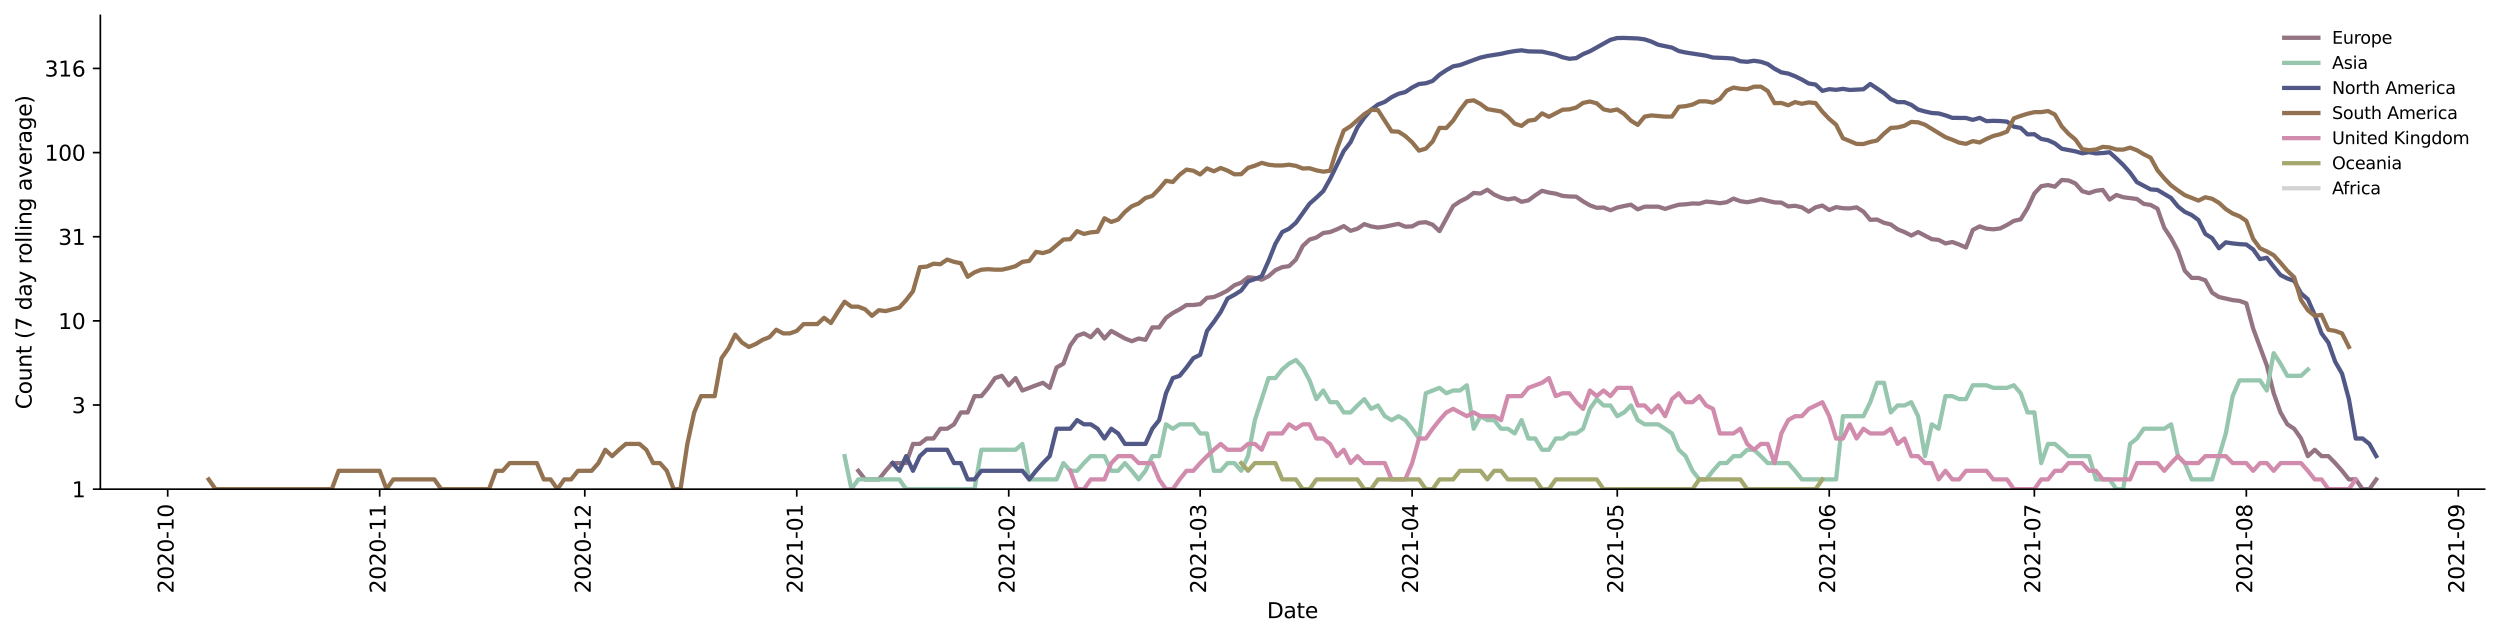 <?xml version="1.0" encoding="utf-8" standalone="no"?>
<!DOCTYPE svg PUBLIC "-//W3C//DTD SVG 1.1//EN"
  "http://www.w3.org/Graphics/SVG/1.1/DTD/svg11.dtd">
<svg height="298.621pt" version="1.1" viewBox="0 0 1170.166 298.621" width="1170.166pt" xmlns="http://www.w3.org/2000/svg" xmlns:xlink="http://www.w3.org/1999/xlink">
 <defs>
  <style type="text/css">*{stroke-linecap:butt;stroke-linejoin:round;}</style>
 </defs>
 <g id="figure_1">
  <g id="patch_1">
   <path d="M 0 298.621 
L 1170.166 298.621 
L 1170.166 0 
L 0 0 
z
" style="fill:#ffffff;"/>
  </g>
  <g id="axes_1">
   <g id="patch_2">
    <path d="M 46.966 228.96 
L 1162.966 228.96 
L 1162.966 7.2 
L 46.966 7.2 
z
" style="fill:#ffffff;"/>
   </g>
   <g id="matplotlib.axis_1">
    <g id="xtick_1">
     <g id="line2d_1">
      <defs>
       <path d="M 0 0 
L 0 3.5 
" id="ma9ff53b719" style="stroke:#000000;stroke-width:0.8;"/>
      </defs>
      <g>
       <use style="stroke:#000000;stroke-width:0.8;" x="78.49" xlink:href="#ma9ff53b719" y="228.96"/>
      </g>
     </g>
     <g id="text_1">
      <!-- 2020-10 -->
      <g transform="translate(81.25 277.743)rotate(-90)scale(0.1 -0.1)">
       <defs>
        <path d="M 1228 531 
L 3431 531 
L 3431 0 
L 469 0 
L 469 531 
Q 828 903 1448 1529 
Q 2069 2156 2228 2338 
Q 2531 2678 2651 2914 
Q 2772 3150 2772 3378 
Q 2772 3750 2511 3984 
Q 2250 4219 1831 4219 
Q 1534 4219 1204 4116 
Q 875 4013 500 3803 
L 500 4441 
Q 881 4594 1212 4672 
Q 1544 4750 1819 4750 
Q 2544 4750 2975 4387 
Q 3406 4025 3406 3419 
Q 3406 3131 3298 2873 
Q 3191 2616 2906 2266 
Q 2828 2175 2409 1742 
Q 1991 1309 1228 531 
z
" id="DejaVuSans-32" transform="scale(0.016)"/>
        <path d="M 2034 4250 
Q 1547 4250 1301 3770 
Q 1056 3291 1056 2328 
Q 1056 1369 1301 889 
Q 1547 409 2034 409 
Q 2525 409 2770 889 
Q 3016 1369 3016 2328 
Q 3016 3291 2770 3770 
Q 2525 4250 2034 4250 
z
M 2034 4750 
Q 2819 4750 3233 4129 
Q 3647 3509 3647 2328 
Q 3647 1150 3233 529 
Q 2819 -91 2034 -91 
Q 1250 -91 836 529 
Q 422 1150 422 2328 
Q 422 3509 836 4129 
Q 1250 4750 2034 4750 
z
" id="DejaVuSans-30" transform="scale(0.016)"/>
        <path d="M 313 2009 
L 1997 2009 
L 1997 1497 
L 313 1497 
L 313 2009 
z
" id="DejaVuSans-2d" transform="scale(0.016)"/>
        <path d="M 794 531 
L 1825 531 
L 1825 4091 
L 703 3866 
L 703 4441 
L 1819 4666 
L 2450 4666 
L 2450 531 
L 3481 531 
L 3481 0 
L 794 0 
L 794 531 
z
" id="DejaVuSans-31" transform="scale(0.016)"/>
       </defs>
       <use xlink:href="#DejaVuSans-32"/>
       <use x="63.623" xlink:href="#DejaVuSans-30"/>
       <use x="127.246" xlink:href="#DejaVuSans-32"/>
       <use x="190.869" xlink:href="#DejaVuSans-30"/>
       <use x="254.492" xlink:href="#DejaVuSans-2d"/>
       <use x="290.576" xlink:href="#DejaVuSans-31"/>
       <use x="354.199" xlink:href="#DejaVuSans-30"/>
      </g>
     </g>
    </g>
    <g id="xtick_2">
     <g id="line2d_2">
      <g>
       <use style="stroke:#000000;stroke-width:0.8;" x="177.704" xlink:href="#ma9ff53b719" y="228.96"/>
      </g>
     </g>
     <g id="text_2">
      <!-- 2020-11 -->
      <g transform="translate(180.464 277.743)rotate(-90)scale(0.1 -0.1)">
       <use xlink:href="#DejaVuSans-32"/>
       <use x="63.623" xlink:href="#DejaVuSans-30"/>
       <use x="127.246" xlink:href="#DejaVuSans-32"/>
       <use x="190.869" xlink:href="#DejaVuSans-30"/>
       <use x="254.492" xlink:href="#DejaVuSans-2d"/>
       <use x="290.576" xlink:href="#DejaVuSans-31"/>
       <use x="354.199" xlink:href="#DejaVuSans-31"/>
      </g>
     </g>
    </g>
    <g id="xtick_3">
     <g id="line2d_3">
      <g>
       <use style="stroke:#000000;stroke-width:0.8;" x="273.718" xlink:href="#ma9ff53b719" y="228.96"/>
      </g>
     </g>
     <g id="text_3">
      <!-- 2020-12 -->
      <g transform="translate(276.478 277.743)rotate(-90)scale(0.1 -0.1)">
       <use xlink:href="#DejaVuSans-32"/>
       <use x="63.623" xlink:href="#DejaVuSans-30"/>
       <use x="127.246" xlink:href="#DejaVuSans-32"/>
       <use x="190.869" xlink:href="#DejaVuSans-30"/>
       <use x="254.492" xlink:href="#DejaVuSans-2d"/>
       <use x="290.576" xlink:href="#DejaVuSans-31"/>
       <use x="354.199" xlink:href="#DejaVuSans-32"/>
      </g>
     </g>
    </g>
    <g id="xtick_4">
     <g id="line2d_4">
      <g>
       <use style="stroke:#000000;stroke-width:0.8;" x="372.932" xlink:href="#ma9ff53b719" y="228.96"/>
      </g>
     </g>
     <g id="text_4">
      <!-- 2021-01 -->
      <g transform="translate(375.692 277.743)rotate(-90)scale(0.1 -0.1)">
       <use xlink:href="#DejaVuSans-32"/>
       <use x="63.623" xlink:href="#DejaVuSans-30"/>
       <use x="127.246" xlink:href="#DejaVuSans-32"/>
       <use x="190.869" xlink:href="#DejaVuSans-31"/>
       <use x="254.492" xlink:href="#DejaVuSans-2d"/>
       <use x="290.576" xlink:href="#DejaVuSans-30"/>
       <use x="354.199" xlink:href="#DejaVuSans-31"/>
      </g>
     </g>
    </g>
    <g id="xtick_5">
     <g id="line2d_5">
      <g>
       <use style="stroke:#000000;stroke-width:0.8;" x="472.147" xlink:href="#ma9ff53b719" y="228.96"/>
      </g>
     </g>
     <g id="text_5">
      <!-- 2021-02 -->
      <g transform="translate(474.906 277.743)rotate(-90)scale(0.1 -0.1)">
       <use xlink:href="#DejaVuSans-32"/>
       <use x="63.623" xlink:href="#DejaVuSans-30"/>
       <use x="127.246" xlink:href="#DejaVuSans-32"/>
       <use x="190.869" xlink:href="#DejaVuSans-31"/>
       <use x="254.492" xlink:href="#DejaVuSans-2d"/>
       <use x="290.576" xlink:href="#DejaVuSans-30"/>
       <use x="354.199" xlink:href="#DejaVuSans-32"/>
      </g>
     </g>
    </g>
    <g id="xtick_6">
     <g id="line2d_6">
      <g>
       <use style="stroke:#000000;stroke-width:0.8;" x="561.759" xlink:href="#ma9ff53b719" y="228.96"/>
      </g>
     </g>
     <g id="text_6">
      <!-- 2021-03 -->
      <g transform="translate(564.519 277.743)rotate(-90)scale(0.1 -0.1)">
       <defs>
        <path d="M 2597 2516 
Q 3050 2419 3304 2112 
Q 3559 1806 3559 1356 
Q 3559 666 3084 287 
Q 2609 -91 1734 -91 
Q 1441 -91 1130 -33 
Q 819 25 488 141 
L 488 750 
Q 750 597 1062 519 
Q 1375 441 1716 441 
Q 2309 441 2620 675 
Q 2931 909 2931 1356 
Q 2931 1769 2642 2001 
Q 2353 2234 1838 2234 
L 1294 2234 
L 1294 2753 
L 1863 2753 
Q 2328 2753 2575 2939 
Q 2822 3125 2822 3475 
Q 2822 3834 2567 4026 
Q 2313 4219 1838 4219 
Q 1578 4219 1281 4162 
Q 984 4106 628 3988 
L 628 4550 
Q 988 4650 1302 4700 
Q 1616 4750 1894 4750 
Q 2613 4750 3031 4423 
Q 3450 4097 3450 3541 
Q 3450 3153 3228 2886 
Q 3006 2619 2597 2516 
z
" id="DejaVuSans-33" transform="scale(0.016)"/>
       </defs>
       <use xlink:href="#DejaVuSans-32"/>
       <use x="63.623" xlink:href="#DejaVuSans-30"/>
       <use x="127.246" xlink:href="#DejaVuSans-32"/>
       <use x="190.869" xlink:href="#DejaVuSans-31"/>
       <use x="254.492" xlink:href="#DejaVuSans-2d"/>
       <use x="290.576" xlink:href="#DejaVuSans-30"/>
       <use x="354.199" xlink:href="#DejaVuSans-33"/>
      </g>
     </g>
    </g>
    <g id="xtick_7">
     <g id="line2d_7">
      <g>
       <use style="stroke:#000000;stroke-width:0.8;" x="660.974" xlink:href="#ma9ff53b719" y="228.96"/>
      </g>
     </g>
     <g id="text_7">
      <!-- 2021-04 -->
      <g transform="translate(663.733 277.743)rotate(-90)scale(0.1 -0.1)">
       <defs>
        <path d="M 2419 4116 
L 825 1625 
L 2419 1625 
L 2419 4116 
z
M 2253 4666 
L 3047 4666 
L 3047 1625 
L 3713 1625 
L 3713 1100 
L 3047 1100 
L 3047 0 
L 2419 0 
L 2419 1100 
L 313 1100 
L 313 1709 
L 2253 4666 
z
" id="DejaVuSans-34" transform="scale(0.016)"/>
       </defs>
       <use xlink:href="#DejaVuSans-32"/>
       <use x="63.623" xlink:href="#DejaVuSans-30"/>
       <use x="127.246" xlink:href="#DejaVuSans-32"/>
       <use x="190.869" xlink:href="#DejaVuSans-31"/>
       <use x="254.492" xlink:href="#DejaVuSans-2d"/>
       <use x="290.576" xlink:href="#DejaVuSans-30"/>
       <use x="354.199" xlink:href="#DejaVuSans-34"/>
      </g>
     </g>
    </g>
    <g id="xtick_8">
     <g id="line2d_8">
      <g>
       <use style="stroke:#000000;stroke-width:0.8;" x="756.987" xlink:href="#ma9ff53b719" y="228.96"/>
      </g>
     </g>
     <g id="text_8">
      <!-- 2021-05 -->
      <g transform="translate(759.747 277.743)rotate(-90)scale(0.1 -0.1)">
       <defs>
        <path d="M 691 4666 
L 3169 4666 
L 3169 4134 
L 1269 4134 
L 1269 2991 
Q 1406 3038 1543 3061 
Q 1681 3084 1819 3084 
Q 2600 3084 3056 2656 
Q 3513 2228 3513 1497 
Q 3513 744 3044 326 
Q 2575 -91 1722 -91 
Q 1428 -91 1123 -41 
Q 819 9 494 109 
L 494 744 
Q 775 591 1075 516 
Q 1375 441 1709 441 
Q 2250 441 2565 725 
Q 2881 1009 2881 1497 
Q 2881 1984 2565 2268 
Q 2250 2553 1709 2553 
Q 1456 2553 1204 2497 
Q 953 2441 691 2322 
L 691 4666 
z
" id="DejaVuSans-35" transform="scale(0.016)"/>
       </defs>
       <use xlink:href="#DejaVuSans-32"/>
       <use x="63.623" xlink:href="#DejaVuSans-30"/>
       <use x="127.246" xlink:href="#DejaVuSans-32"/>
       <use x="190.869" xlink:href="#DejaVuSans-31"/>
       <use x="254.492" xlink:href="#DejaVuSans-2d"/>
       <use x="290.576" xlink:href="#DejaVuSans-30"/>
       <use x="354.199" xlink:href="#DejaVuSans-35"/>
      </g>
     </g>
    </g>
    <g id="xtick_9">
     <g id="line2d_9">
      <g>
       <use style="stroke:#000000;stroke-width:0.8;" x="856.202" xlink:href="#ma9ff53b719" y="228.96"/>
      </g>
     </g>
     <g id="text_9">
      <!-- 2021-06 -->
      <g transform="translate(858.961 277.743)rotate(-90)scale(0.1 -0.1)">
       <defs>
        <path d="M 2113 2584 
Q 1688 2584 1439 2293 
Q 1191 2003 1191 1497 
Q 1191 994 1439 701 
Q 1688 409 2113 409 
Q 2538 409 2786 701 
Q 3034 994 3034 1497 
Q 3034 2003 2786 2293 
Q 2538 2584 2113 2584 
z
M 3366 4563 
L 3366 3988 
Q 3128 4100 2886 4159 
Q 2644 4219 2406 4219 
Q 1781 4219 1451 3797 
Q 1122 3375 1075 2522 
Q 1259 2794 1537 2939 
Q 1816 3084 2150 3084 
Q 2853 3084 3261 2657 
Q 3669 2231 3669 1497 
Q 3669 778 3244 343 
Q 2819 -91 2113 -91 
Q 1303 -91 875 529 
Q 447 1150 447 2328 
Q 447 3434 972 4092 
Q 1497 4750 2381 4750 
Q 2619 4750 2861 4703 
Q 3103 4656 3366 4563 
z
" id="DejaVuSans-36" transform="scale(0.016)"/>
       </defs>
       <use xlink:href="#DejaVuSans-32"/>
       <use x="63.623" xlink:href="#DejaVuSans-30"/>
       <use x="127.246" xlink:href="#DejaVuSans-32"/>
       <use x="190.869" xlink:href="#DejaVuSans-31"/>
       <use x="254.492" xlink:href="#DejaVuSans-2d"/>
       <use x="290.576" xlink:href="#DejaVuSans-30"/>
       <use x="354.199" xlink:href="#DejaVuSans-36"/>
      </g>
     </g>
    </g>
    <g id="xtick_10">
     <g id="line2d_10">
      <g>
       <use style="stroke:#000000;stroke-width:0.8;" x="952.215" xlink:href="#ma9ff53b719" y="228.96"/>
      </g>
     </g>
     <g id="text_10">
      <!-- 2021-07 -->
      <g transform="translate(954.975 277.743)rotate(-90)scale(0.1 -0.1)">
       <defs>
        <path d="M 525 4666 
L 3525 4666 
L 3525 4397 
L 1831 0 
L 1172 0 
L 2766 4134 
L 525 4134 
L 525 4666 
z
" id="DejaVuSans-37" transform="scale(0.016)"/>
       </defs>
       <use xlink:href="#DejaVuSans-32"/>
       <use x="63.623" xlink:href="#DejaVuSans-30"/>
       <use x="127.246" xlink:href="#DejaVuSans-32"/>
       <use x="190.869" xlink:href="#DejaVuSans-31"/>
       <use x="254.492" xlink:href="#DejaVuSans-2d"/>
       <use x="290.576" xlink:href="#DejaVuSans-30"/>
       <use x="354.199" xlink:href="#DejaVuSans-37"/>
      </g>
     </g>
    </g>
    <g id="xtick_11">
     <g id="line2d_11">
      <g>
       <use style="stroke:#000000;stroke-width:0.8;" x="1051.43" xlink:href="#ma9ff53b719" y="228.96"/>
      </g>
     </g>
     <g id="text_11">
      <!-- 2021-08 -->
      <g transform="translate(1054.189 277.743)rotate(-90)scale(0.1 -0.1)">
       <defs>
        <path d="M 2034 2216 
Q 1584 2216 1326 1975 
Q 1069 1734 1069 1313 
Q 1069 891 1326 650 
Q 1584 409 2034 409 
Q 2484 409 2743 651 
Q 3003 894 3003 1313 
Q 3003 1734 2745 1975 
Q 2488 2216 2034 2216 
z
M 1403 2484 
Q 997 2584 770 2862 
Q 544 3141 544 3541 
Q 544 4100 942 4425 
Q 1341 4750 2034 4750 
Q 2731 4750 3128 4425 
Q 3525 4100 3525 3541 
Q 3525 3141 3298 2862 
Q 3072 2584 2669 2484 
Q 3125 2378 3379 2068 
Q 3634 1759 3634 1313 
Q 3634 634 3220 271 
Q 2806 -91 2034 -91 
Q 1263 -91 848 271 
Q 434 634 434 1313 
Q 434 1759 690 2068 
Q 947 2378 1403 2484 
z
M 1172 3481 
Q 1172 3119 1398 2916 
Q 1625 2713 2034 2713 
Q 2441 2713 2670 2916 
Q 2900 3119 2900 3481 
Q 2900 3844 2670 4047 
Q 2441 4250 2034 4250 
Q 1625 4250 1398 4047 
Q 1172 3844 1172 3481 
z
" id="DejaVuSans-38" transform="scale(0.016)"/>
       </defs>
       <use xlink:href="#DejaVuSans-32"/>
       <use x="63.623" xlink:href="#DejaVuSans-30"/>
       <use x="127.246" xlink:href="#DejaVuSans-32"/>
       <use x="190.869" xlink:href="#DejaVuSans-31"/>
       <use x="254.492" xlink:href="#DejaVuSans-2d"/>
       <use x="290.576" xlink:href="#DejaVuSans-30"/>
       <use x="354.199" xlink:href="#DejaVuSans-38"/>
      </g>
     </g>
    </g>
    <g id="xtick_12">
     <g id="line2d_12">
      <g>
       <use style="stroke:#000000;stroke-width:0.8;" x="1150.644" xlink:href="#ma9ff53b719" y="228.96"/>
      </g>
     </g>
     <g id="text_12">
      <!-- 2021-09 -->
      <g transform="translate(1153.403 277.743)rotate(-90)scale(0.1 -0.1)">
       <defs>
        <path d="M 703 97 
L 703 672 
Q 941 559 1184 500 
Q 1428 441 1663 441 
Q 2288 441 2617 861 
Q 2947 1281 2994 2138 
Q 2813 1869 2534 1725 
Q 2256 1581 1919 1581 
Q 1219 1581 811 2004 
Q 403 2428 403 3163 
Q 403 3881 828 4315 
Q 1253 4750 1959 4750 
Q 2769 4750 3195 4129 
Q 3622 3509 3622 2328 
Q 3622 1225 3098 567 
Q 2575 -91 1691 -91 
Q 1453 -91 1209 -44 
Q 966 3 703 97 
z
M 1959 2075 
Q 2384 2075 2632 2365 
Q 2881 2656 2881 3163 
Q 2881 3666 2632 3958 
Q 2384 4250 1959 4250 
Q 1534 4250 1286 3958 
Q 1038 3666 1038 3163 
Q 1038 2656 1286 2365 
Q 1534 2075 1959 2075 
z
" id="DejaVuSans-39" transform="scale(0.016)"/>
       </defs>
       <use xlink:href="#DejaVuSans-32"/>
       <use x="63.623" xlink:href="#DejaVuSans-30"/>
       <use x="127.246" xlink:href="#DejaVuSans-32"/>
       <use x="190.869" xlink:href="#DejaVuSans-31"/>
       <use x="254.492" xlink:href="#DejaVuSans-2d"/>
       <use x="290.576" xlink:href="#DejaVuSans-30"/>
       <use x="354.199" xlink:href="#DejaVuSans-39"/>
      </g>
     </g>
    </g>
    <g id="text_13">
     <!-- Date -->
     <g transform="translate(593.015 289.341)scale(0.1 -0.1)">
      <defs>
       <path d="M 1259 4147 
L 1259 519 
L 2022 519 
Q 2988 519 3436 956 
Q 3884 1394 3884 2338 
Q 3884 3275 3436 3711 
Q 2988 4147 2022 4147 
L 1259 4147 
z
M 628 4666 
L 1925 4666 
Q 3281 4666 3915 4102 
Q 4550 3538 4550 2338 
Q 4550 1131 3912 565 
Q 3275 0 1925 0 
L 628 0 
L 628 4666 
z
" id="DejaVuSans-44" transform="scale(0.016)"/>
       <path d="M 2194 1759 
Q 1497 1759 1228 1600 
Q 959 1441 959 1056 
Q 959 750 1161 570 
Q 1363 391 1709 391 
Q 2188 391 2477 730 
Q 2766 1069 2766 1631 
L 2766 1759 
L 2194 1759 
z
M 3341 1997 
L 3341 0 
L 2766 0 
L 2766 531 
Q 2569 213 2275 61 
Q 1981 -91 1556 -91 
Q 1019 -91 701 211 
Q 384 513 384 1019 
Q 384 1609 779 1909 
Q 1175 2209 1959 2209 
L 2766 2209 
L 2766 2266 
Q 2766 2663 2505 2880 
Q 2244 3097 1772 3097 
Q 1472 3097 1187 3025 
Q 903 2953 641 2809 
L 641 3341 
Q 956 3463 1253 3523 
Q 1550 3584 1831 3584 
Q 2591 3584 2966 3190 
Q 3341 2797 3341 1997 
z
" id="DejaVuSans-61" transform="scale(0.016)"/>
       <path d="M 1172 4494 
L 1172 3500 
L 2356 3500 
L 2356 3053 
L 1172 3053 
L 1172 1153 
Q 1172 725 1289 603 
Q 1406 481 1766 481 
L 2356 481 
L 2356 0 
L 1766 0 
Q 1100 0 847 248 
Q 594 497 594 1153 
L 594 3053 
L 172 3053 
L 172 3500 
L 594 3500 
L 594 4494 
L 1172 4494 
z
" id="DejaVuSans-74" transform="scale(0.016)"/>
       <path d="M 3597 1894 
L 3597 1613 
L 953 1613 
Q 991 1019 1311 708 
Q 1631 397 2203 397 
Q 2534 397 2845 478 
Q 3156 559 3463 722 
L 3463 178 
Q 3153 47 2828 -22 
Q 2503 -91 2169 -91 
Q 1331 -91 842 396 
Q 353 884 353 1716 
Q 353 2575 817 3079 
Q 1281 3584 2069 3584 
Q 2775 3584 3186 3129 
Q 3597 2675 3597 1894 
z
M 3022 2063 
Q 3016 2534 2758 2815 
Q 2500 3097 2075 3097 
Q 1594 3097 1305 2825 
Q 1016 2553 972 2059 
L 3022 2063 
z
" id="DejaVuSans-65" transform="scale(0.016)"/>
      </defs>
      <use xlink:href="#DejaVuSans-44"/>
      <use x="77.002" xlink:href="#DejaVuSans-61"/>
      <use x="138.281" xlink:href="#DejaVuSans-74"/>
      <use x="177.49" xlink:href="#DejaVuSans-65"/>
     </g>
    </g>
   </g>
   <g id="matplotlib.axis_2">
    <g id="ytick_1">
     <g id="line2d_13">
      <defs>
       <path d="M 0 0 
L -3.5 0 
" id="mbfecfeff60" style="stroke:#000000;stroke-width:0.8;"/>
      </defs>
      <g>
       <use style="stroke:#000000;stroke-width:0.8;" x="46.966" xlink:href="#mbfecfeff60" y="228.96"/>
      </g>
     </g>
     <g id="text_14">
      <!-- 1 -->
      <g transform="translate(33.603 232.759)scale(0.1 -0.1)">
       <use xlink:href="#DejaVuSans-31"/>
      </g>
     </g>
    </g>
    <g id="ytick_2">
     <g id="line2d_14">
      <g>
       <use style="stroke:#000000;stroke-width:0.8;" x="46.966" xlink:href="#mbfecfeff60" y="189.575"/>
      </g>
     </g>
     <g id="text_15">
      <!-- 3 -->
      <g transform="translate(33.603 193.374)scale(0.1 -0.1)">
       <use xlink:href="#DejaVuSans-33"/>
      </g>
     </g>
    </g>
    <g id="ytick_3">
     <g id="line2d_15">
      <g>
       <use style="stroke:#000000;stroke-width:0.8;" x="46.966" xlink:href="#mbfecfeff60" y="150.191"/>
      </g>
     </g>
     <g id="text_16">
      <!-- 10 -->
      <g transform="translate(27.241 153.99)scale(0.1 -0.1)">
       <use xlink:href="#DejaVuSans-31"/>
       <use x="63.623" xlink:href="#DejaVuSans-30"/>
      </g>
     </g>
    </g>
    <g id="ytick_4">
     <g id="line2d_16">
      <g>
       <use style="stroke:#000000;stroke-width:0.8;" x="46.966" xlink:href="#mbfecfeff60" y="110.806"/>
      </g>
     </g>
     <g id="text_17">
      <!-- 31 -->
      <g transform="translate(27.241 114.605)scale(0.1 -0.1)">
       <use xlink:href="#DejaVuSans-33"/>
       <use x="63.623" xlink:href="#DejaVuSans-31"/>
      </g>
     </g>
    </g>
    <g id="ytick_5">
     <g id="line2d_17">
      <g>
       <use style="stroke:#000000;stroke-width:0.8;" x="46.966" xlink:href="#mbfecfeff60" y="71.421"/>
      </g>
     </g>
     <g id="text_18">
      <!-- 100 -->
      <g transform="translate(20.878 75.22)scale(0.1 -0.1)">
       <use xlink:href="#DejaVuSans-31"/>
       <use x="63.623" xlink:href="#DejaVuSans-30"/>
       <use x="127.246" xlink:href="#DejaVuSans-30"/>
      </g>
     </g>
    </g>
    <g id="ytick_6">
     <g id="line2d_18">
      <g>
       <use style="stroke:#000000;stroke-width:0.8;" x="46.966" xlink:href="#mbfecfeff60" y="32.036"/>
      </g>
     </g>
     <g id="text_19">
      <!-- 316 -->
      <g transform="translate(20.878 35.835)scale(0.1 -0.1)">
       <use xlink:href="#DejaVuSans-33"/>
       <use x="63.623" xlink:href="#DejaVuSans-31"/>
       <use x="127.246" xlink:href="#DejaVuSans-36"/>
      </g>
     </g>
    </g>
    <g id="text_20">
     <!-- Count (7 day rolling average) -->
     <g transform="translate(14.798 191.548)rotate(-90)scale(0.1 -0.1)">
      <defs>
       <path d="M 4122 4306 
L 4122 3641 
Q 3803 3938 3442 4084 
Q 3081 4231 2675 4231 
Q 1875 4231 1450 3742 
Q 1025 3253 1025 2328 
Q 1025 1406 1450 917 
Q 1875 428 2675 428 
Q 3081 428 3442 575 
Q 3803 722 4122 1019 
L 4122 359 
Q 3791 134 3420 21 
Q 3050 -91 2638 -91 
Q 1578 -91 968 557 
Q 359 1206 359 2328 
Q 359 3453 968 4101 
Q 1578 4750 2638 4750 
Q 3056 4750 3426 4639 
Q 3797 4528 4122 4306 
z
" id="DejaVuSans-43" transform="scale(0.016)"/>
       <path d="M 1959 3097 
Q 1497 3097 1228 2736 
Q 959 2375 959 1747 
Q 959 1119 1226 758 
Q 1494 397 1959 397 
Q 2419 397 2687 759 
Q 2956 1122 2956 1747 
Q 2956 2369 2687 2733 
Q 2419 3097 1959 3097 
z
M 1959 3584 
Q 2709 3584 3137 3096 
Q 3566 2609 3566 1747 
Q 3566 888 3137 398 
Q 2709 -91 1959 -91 
Q 1206 -91 779 398 
Q 353 888 353 1747 
Q 353 2609 779 3096 
Q 1206 3584 1959 3584 
z
" id="DejaVuSans-6f" transform="scale(0.016)"/>
       <path d="M 544 1381 
L 544 3500 
L 1119 3500 
L 1119 1403 
Q 1119 906 1312 657 
Q 1506 409 1894 409 
Q 2359 409 2629 706 
Q 2900 1003 2900 1516 
L 2900 3500 
L 3475 3500 
L 3475 0 
L 2900 0 
L 2900 538 
Q 2691 219 2414 64 
Q 2138 -91 1772 -91 
Q 1169 -91 856 284 
Q 544 659 544 1381 
z
M 1991 3584 
L 1991 3584 
z
" id="DejaVuSans-75" transform="scale(0.016)"/>
       <path d="M 3513 2113 
L 3513 0 
L 2938 0 
L 2938 2094 
Q 2938 2591 2744 2837 
Q 2550 3084 2163 3084 
Q 1697 3084 1428 2787 
Q 1159 2491 1159 1978 
L 1159 0 
L 581 0 
L 581 3500 
L 1159 3500 
L 1159 2956 
Q 1366 3272 1645 3428 
Q 1925 3584 2291 3584 
Q 2894 3584 3203 3211 
Q 3513 2838 3513 2113 
z
" id="DejaVuSans-6e" transform="scale(0.016)"/>
       <path id="DejaVuSans-20" transform="scale(0.016)"/>
       <path d="M 1984 4856 
Q 1566 4138 1362 3434 
Q 1159 2731 1159 2009 
Q 1159 1288 1364 580 
Q 1569 -128 1984 -844 
L 1484 -844 
Q 1016 -109 783 600 
Q 550 1309 550 2009 
Q 550 2706 781 3412 
Q 1013 4119 1484 4856 
L 1984 4856 
z
" id="DejaVuSans-28" transform="scale(0.016)"/>
       <path d="M 2906 2969 
L 2906 4863 
L 3481 4863 
L 3481 0 
L 2906 0 
L 2906 525 
Q 2725 213 2448 61 
Q 2172 -91 1784 -91 
Q 1150 -91 751 415 
Q 353 922 353 1747 
Q 353 2572 751 3078 
Q 1150 3584 1784 3584 
Q 2172 3584 2448 3432 
Q 2725 3281 2906 2969 
z
M 947 1747 
Q 947 1113 1208 752 
Q 1469 391 1925 391 
Q 2381 391 2643 752 
Q 2906 1113 2906 1747 
Q 2906 2381 2643 2742 
Q 2381 3103 1925 3103 
Q 1469 3103 1208 2742 
Q 947 2381 947 1747 
z
" id="DejaVuSans-64" transform="scale(0.016)"/>
       <path d="M 2059 -325 
Q 1816 -950 1584 -1140 
Q 1353 -1331 966 -1331 
L 506 -1331 
L 506 -850 
L 844 -850 
Q 1081 -850 1212 -737 
Q 1344 -625 1503 -206 
L 1606 56 
L 191 3500 
L 800 3500 
L 1894 763 
L 2988 3500 
L 3597 3500 
L 2059 -325 
z
" id="DejaVuSans-79" transform="scale(0.016)"/>
       <path d="M 2631 2963 
Q 2534 3019 2420 3045 
Q 2306 3072 2169 3072 
Q 1681 3072 1420 2755 
Q 1159 2438 1159 1844 
L 1159 0 
L 581 0 
L 581 3500 
L 1159 3500 
L 1159 2956 
Q 1341 3275 1631 3429 
Q 1922 3584 2338 3584 
Q 2397 3584 2469 3576 
Q 2541 3569 2628 3553 
L 2631 2963 
z
" id="DejaVuSans-72" transform="scale(0.016)"/>
       <path d="M 603 4863 
L 1178 4863 
L 1178 0 
L 603 0 
L 603 4863 
z
" id="DejaVuSans-6c" transform="scale(0.016)"/>
       <path d="M 603 3500 
L 1178 3500 
L 1178 0 
L 603 0 
L 603 3500 
z
M 603 4863 
L 1178 4863 
L 1178 4134 
L 603 4134 
L 603 4863 
z
" id="DejaVuSans-69" transform="scale(0.016)"/>
       <path d="M 2906 1791 
Q 2906 2416 2648 2759 
Q 2391 3103 1925 3103 
Q 1463 3103 1205 2759 
Q 947 2416 947 1791 
Q 947 1169 1205 825 
Q 1463 481 1925 481 
Q 2391 481 2648 825 
Q 2906 1169 2906 1791 
z
M 3481 434 
Q 3481 -459 3084 -895 
Q 2688 -1331 1869 -1331 
Q 1566 -1331 1297 -1286 
Q 1028 -1241 775 -1147 
L 775 -588 
Q 1028 -725 1275 -790 
Q 1522 -856 1778 -856 
Q 2344 -856 2625 -561 
Q 2906 -266 2906 331 
L 2906 616 
Q 2728 306 2450 153 
Q 2172 0 1784 0 
Q 1141 0 747 490 
Q 353 981 353 1791 
Q 353 2603 747 3093 
Q 1141 3584 1784 3584 
Q 2172 3584 2450 3431 
Q 2728 3278 2906 2969 
L 2906 3500 
L 3481 3500 
L 3481 434 
z
" id="DejaVuSans-67" transform="scale(0.016)"/>
       <path d="M 191 3500 
L 800 3500 
L 1894 563 
L 2988 3500 
L 3597 3500 
L 2284 0 
L 1503 0 
L 191 3500 
z
" id="DejaVuSans-76" transform="scale(0.016)"/>
       <path d="M 513 4856 
L 1013 4856 
Q 1481 4119 1714 3412 
Q 1947 2706 1947 2009 
Q 1947 1309 1714 600 
Q 1481 -109 1013 -844 
L 513 -844 
Q 928 -128 1133 580 
Q 1338 1288 1338 2009 
Q 1338 2731 1133 3434 
Q 928 4138 513 4856 
z
" id="DejaVuSans-29" transform="scale(0.016)"/>
      </defs>
      <use xlink:href="#DejaVuSans-43"/>
      <use x="69.824" xlink:href="#DejaVuSans-6f"/>
      <use x="131.006" xlink:href="#DejaVuSans-75"/>
      <use x="194.385" xlink:href="#DejaVuSans-6e"/>
      <use x="257.764" xlink:href="#DejaVuSans-74"/>
      <use x="296.973" xlink:href="#DejaVuSans-20"/>
      <use x="328.76" xlink:href="#DejaVuSans-28"/>
      <use x="367.773" xlink:href="#DejaVuSans-37"/>
      <use x="431.396" xlink:href="#DejaVuSans-20"/>
      <use x="463.184" xlink:href="#DejaVuSans-64"/>
      <use x="526.66" xlink:href="#DejaVuSans-61"/>
      <use x="587.939" xlink:href="#DejaVuSans-79"/>
      <use x="647.119" xlink:href="#DejaVuSans-20"/>
      <use x="678.906" xlink:href="#DejaVuSans-72"/>
      <use x="717.77" xlink:href="#DejaVuSans-6f"/>
      <use x="778.951" xlink:href="#DejaVuSans-6c"/>
      <use x="806.734" xlink:href="#DejaVuSans-6c"/>
      <use x="834.518" xlink:href="#DejaVuSans-69"/>
      <use x="862.301" xlink:href="#DejaVuSans-6e"/>
      <use x="925.68" xlink:href="#DejaVuSans-67"/>
      <use x="989.156" xlink:href="#DejaVuSans-20"/>
      <use x="1020.943" xlink:href="#DejaVuSans-61"/>
      <use x="1082.223" xlink:href="#DejaVuSans-76"/>
      <use x="1141.402" xlink:href="#DejaVuSans-65"/>
      <use x="1202.926" xlink:href="#DejaVuSans-72"/>
      <use x="1244.039" xlink:href="#DejaVuSans-61"/>
      <use x="1305.318" xlink:href="#DejaVuSans-67"/>
      <use x="1368.795" xlink:href="#DejaVuSans-65"/>
      <use x="1430.318" xlink:href="#DejaVuSans-29"/>
     </g>
    </g>
   </g>
   <g id="line2d_19">
    <path clip-path="url(#paae891b53c)" d="M 401.736 220.363 
L 404.937 224.392 
L 411.338 224.392 
L 414.538 220.363 
L 417.739 216.758 
L 424.14 216.758 
L 427.34 207.783 
L 430.541 207.783 
L 433.741 205.248 
L 436.942 205.248 
L 440.142 200.68 
L 443.342 200.68 
L 446.543 198.606 
L 449.743 193.046 
L 452.944 193.046 
L 456.144 185.413 
L 459.345 185.413 
L 462.545 181.536 
L 465.746 176.968 
L 468.946 175.915 
L 472.147 180.336 
L 475.347 176.968 
L 478.548 182.78 
L 484.948 180.336 
L 488.149 179.176 
L 491.349 181.536 
L 494.55 172.001 
L 497.75 170.201 
L 500.951 161.701 
L 504.151 157.219 
L 507.352 156.039 
L 510.552 157.824 
L 513.753 154.342 
L 516.953 158.44 
L 520.153 154.898 
L 526.554 158.44 
L 529.755 159.708 
L 532.955 158.44 
L 536.156 159.068 
L 539.356 153.256 
L 542.557 153.256 
L 545.757 148.755 
L 548.958 146.489 
L 552.158 144.778 
L 555.359 142.753 
L 558.559 142.753 
L 561.759 142.362 
L 564.96 139.385 
L 568.16 139.031 
L 571.361 137.649 
L 574.561 135.996 
L 577.762 133.507 
L 580.962 132.327 
L 584.163 129.812 
L 587.363 130.083 
L 590.564 130.907 
L 593.764 129.278 
L 596.964 126.479 
L 600.165 125.043 
L 603.365 124.578 
L 606.566 121.486 
L 609.766 115.143 
L 612.967 112.123 
L 616.167 111.172 
L 619.368 109.053 
L 622.568 108.615 
L 625.769 107.335 
L 628.969 105.832 
L 632.17 108.04 
L 635.37 107.056 
L 638.57 104.909 
L 641.771 105.966 
L 644.971 106.507 
L 648.172 106.1 
L 654.573 104.779 
L 657.773 106.1 
L 660.974 105.966 
L 664.174 104.265 
L 667.375 104.011 
L 670.575 105.17 
L 673.775 108.183 
L 680.176 96.428 
L 683.377 94.264 
L 686.577 92.682 
L 689.778 90.309 
L 692.978 90.565 
L 696.179 88.815 
L 699.379 91.082 
L 702.58 92.5 
L 705.78 93.325 
L 708.981 92.773 
L 712.181 94.456 
L 715.381 93.791 
L 718.582 91.431 
L 721.782 89.306 
L 724.983 90.14 
L 728.183 90.651 
L 731.384 91.695 
L 734.584 91.961 
L 737.785 92.051 
L 740.985 94.264 
L 744.186 96.125 
L 747.386 97.25 
L 750.587 97.146 
L 753.787 98.413 
L 756.987 97.146 
L 760.188 96.428 
L 763.388 95.824 
L 766.589 97.985 
L 769.789 96.734 
L 776.19 96.734 
L 779.391 97.774 
L 782.591 96.734 
L 785.792 95.824 
L 788.992 95.625 
L 792.192 95.231 
L 795.393 95.329 
L 798.593 94.36 
L 801.794 94.648 
L 804.994 95.133 
L 808.195 94.648 
L 811.395 92.956 
L 814.596 94.169 
L 817.796 94.648 
L 820.997 94.074 
L 824.197 93.232 
L 830.598 94.744 
L 833.798 94.841 
L 836.999 96.631 
L 840.199 96.326 
L 843.4 97.042 
L 846.6 99.065 
L 849.801 97.042 
L 853.001 96.225 
L 856.202 98.306 
L 859.402 96.939 
L 862.603 97.458 
L 865.803 97.563 
L 869.003 97.042 
L 872.204 99.065 
L 875.404 102.889 
L 878.605 102.767 
L 881.805 104.265 
L 885.006 105.04 
L 888.206 107.335 
L 891.407 108.615 
L 894.607 110.248 
L 897.808 108.615 
L 904.209 111.962 
L 907.409 112.284 
L 910.609 113.937 
L 913.81 113.266 
L 917.01 114.448 
L 920.211 115.852 
L 923.411 107.615 
L 926.612 105.966 
L 929.812 107.056 
L 933.013 107.335 
L 936.213 106.918 
L 939.414 105.302 
L 942.614 103.383 
L 945.814 102.645 
L 949.015 97.458 
L 952.215 90.565 
L 955.416 87.149 
L 958.616 86.612 
L 961.817 87.382 
L 965.017 84.257 
L 968.218 84.471 
L 971.418 85.858 
L 974.619 89.471 
L 977.819 90.394 
L 981.02 89.306 
L 984.22 88.896 
L 987.42 93.417 
L 990.621 91.256 
L 993.821 92.32 
L 1000.222 93.14 
L 1003.423 95.427 
L 1006.623 95.924 
L 1009.824 97.668 
L 1013.024 106.643 
L 1016.225 111.486 
L 1019.425 117.503 
L 1022.626 126.724 
L 1025.826 130.083 
L 1029.026 130.083 
L 1032.227 131.186 
L 1035.427 136.978 
L 1038.628 139.031 
L 1045.029 140.472 
L 1048.229 140.841 
L 1051.43 141.975 
L 1054.63 153.795 
L 1061.031 171.089 
L 1064.231 184.071 
L 1067.432 193.046 
L 1070.632 198.606 
L 1073.833 200.68 
L 1077.033 205.248 
L 1080.234 213.498 
L 1083.434 210.521 
L 1086.635 213.498 
L 1089.835 213.498 
L 1093.036 216.758 
L 1096.236 220.363 
L 1099.437 224.392 
L 1102.637 224.392 
L 1105.837 228.96 
L 1109.038 228.96 
L 1112.238 224.392 
L 1112.238 224.392 
" style="fill:none;stroke:#947383;stroke-linecap:square;stroke-width:2;"/>
   </g>
   <g id="line2d_20">
    <path clip-path="url(#paae891b53c)" d="M 395.336 213.498 
L 398.536 228.96 
L 401.736 224.392 
L 420.939 224.392 
L 424.14 228.96 
L 456.144 228.96 
L 459.345 210.521 
L 475.347 210.521 
L 478.548 207.783 
L 481.748 224.392 
L 494.55 224.392 
L 497.75 216.758 
L 500.951 220.363 
L 504.151 220.363 
L 507.352 216.758 
L 510.552 213.498 
L 516.953 213.498 
L 520.153 220.363 
L 523.354 220.363 
L 526.554 216.758 
L 529.755 220.363 
L 532.955 224.392 
L 536.156 220.363 
L 539.356 213.498 
L 542.557 213.498 
L 545.757 198.606 
L 548.958 200.68 
L 552.158 198.606 
L 558.559 198.606 
L 561.759 202.888 
L 564.96 202.888 
L 568.16 220.363 
L 571.361 220.363 
L 574.561 216.758 
L 577.762 216.758 
L 580.962 220.363 
L 584.163 213.498 
L 587.363 196.651 
L 593.764 176.968 
L 596.964 176.968 
L 600.165 172.939 
L 603.365 170.201 
L 606.566 168.49 
L 609.766 172.001 
L 612.967 178.054 
L 616.167 186.809 
L 619.368 182.78 
L 622.568 188.265 
L 625.769 188.265 
L 628.969 193.046 
L 632.17 193.046 
L 635.37 189.786 
L 638.57 186.809 
L 641.771 191.377 
L 644.971 189.786 
L 648.172 194.801 
L 651.372 196.651 
L 654.573 194.801 
L 657.773 196.651 
L 660.974 200.68 
L 664.174 205.248 
L 667.375 184.071 
L 673.775 181.536 
L 676.976 184.071 
L 680.176 182.78 
L 683.377 182.78 
L 686.577 180.336 
L 689.778 200.68 
L 692.978 194.801 
L 696.179 196.651 
L 699.379 196.651 
L 702.58 200.68 
L 705.78 200.68 
L 708.981 202.888 
L 712.181 196.651 
L 715.381 205.248 
L 718.582 205.248 
L 721.782 210.521 
L 724.983 210.521 
L 728.183 205.248 
L 731.384 205.248 
L 734.584 202.888 
L 737.785 202.888 
L 740.985 200.68 
L 744.186 191.377 
L 747.386 186.809 
L 750.587 189.786 
L 753.787 189.786 
L 756.987 194.801 
L 760.188 193.046 
L 763.388 189.786 
L 766.589 196.651 
L 769.789 198.606 
L 776.19 198.606 
L 779.391 200.68 
L 782.591 202.888 
L 785.792 210.521 
L 788.992 213.498 
L 792.192 220.363 
L 795.393 224.392 
L 798.593 224.392 
L 801.794 220.363 
L 804.994 216.758 
L 808.195 216.758 
L 811.395 213.498 
L 814.596 213.498 
L 817.796 210.521 
L 820.997 210.521 
L 824.197 213.498 
L 827.398 216.758 
L 836.999 216.758 
L 840.199 220.363 
L 843.4 224.392 
L 859.402 224.392 
L 862.603 194.801 
L 872.204 194.801 
L 875.404 188.265 
L 878.605 179.176 
L 881.805 179.176 
L 885.006 193.046 
L 888.206 189.786 
L 891.407 189.786 
L 894.607 188.265 
L 897.808 194.801 
L 901.008 213.498 
L 904.209 198.606 
L 907.409 200.68 
L 910.609 185.413 
L 913.81 185.413 
L 917.01 186.809 
L 920.211 186.809 
L 923.411 180.336 
L 929.812 180.336 
L 933.013 181.536 
L 939.414 181.536 
L 942.614 180.336 
L 945.814 184.071 
L 949.015 193.046 
L 952.215 193.046 
L 955.416 216.758 
L 958.616 207.783 
L 961.817 207.783 
L 965.017 210.521 
L 968.218 213.498 
L 977.819 213.498 
L 981.02 224.392 
L 987.42 224.392 
L 990.621 228.96 
L 993.821 228.96 
L 997.022 207.783 
L 1000.222 205.248 
L 1003.423 200.68 
L 1013.024 200.68 
L 1016.225 198.606 
L 1019.425 213.498 
L 1022.626 216.758 
L 1025.826 224.392 
L 1035.427 224.392 
L 1041.828 202.888 
L 1045.029 185.413 
L 1048.229 178.054 
L 1057.831 178.054 
L 1061.031 182.78 
L 1064.231 165.305 
L 1067.432 170.201 
L 1070.632 175.915 
L 1077.033 175.915 
L 1080.234 172.939 
L 1080.234 172.939 
" style="fill:none;stroke:#96c6ad;stroke-linecap:square;stroke-width:2;"/>
   </g>
   <g id="line2d_21">
    <path clip-path="url(#paae891b53c)" d="M 417.739 216.758 
L 420.939 220.363 
L 424.14 213.498 
L 427.34 220.363 
L 430.541 213.498 
L 433.741 210.521 
L 443.342 210.521 
L 446.543 216.758 
L 449.743 216.758 
L 452.944 224.392 
L 456.144 224.392 
L 459.345 220.363 
L 478.548 220.363 
L 481.748 224.392 
L 484.948 220.363 
L 488.149 216.758 
L 491.349 213.498 
L 494.55 200.68 
L 500.951 200.68 
L 504.151 196.651 
L 507.352 198.606 
L 510.552 198.606 
L 513.753 200.68 
L 516.953 205.248 
L 520.153 200.68 
L 523.354 202.888 
L 526.554 207.783 
L 536.156 207.783 
L 539.356 200.68 
L 542.557 196.651 
L 545.757 184.071 
L 548.958 176.968 
L 552.158 175.915 
L 555.359 172.001 
L 558.559 167.665 
L 561.759 166.074 
L 564.96 154.898 
L 568.16 150.683 
L 571.361 146.053 
L 574.561 139.744 
L 577.762 137.989 
L 580.962 135.996 
L 584.163 131.752 
L 587.363 130.63 
L 590.564 129.278 
L 593.764 122.125 
L 596.964 114.106 
L 600.165 108.615 
L 603.365 107.056 
L 606.566 104.265 
L 612.967 95.329 
L 616.167 92.5 
L 619.368 89.471 
L 622.568 83.762 
L 628.969 70.696 
L 632.17 66.555 
L 635.37 59.632 
L 638.57 55.069 
L 641.771 51.368 
L 644.971 48.928 
L 648.172 47.685 
L 651.372 45.486 
L 654.573 43.898 
L 657.773 43.098 
L 660.974 40.947 
L 664.174 39.321 
L 667.375 38.979 
L 670.575 37.88 
L 673.775 34.964 
L 676.976 32.843 
L 680.176 31.04 
L 683.377 30.46 
L 689.778 28.08 
L 692.978 26.943 
L 696.179 26.205 
L 702.58 25.191 
L 705.78 24.465 
L 708.981 23.912 
L 712.181 23.56 
L 715.381 24.046 
L 721.782 24.169 
L 728.183 25.598 
L 731.384 26.796 
L 734.584 27.52 
L 737.785 27.197 
L 740.985 25.317 
L 744.186 23.997 
L 753.787 18.637 
L 756.987 17.791 
L 760.188 17.76 
L 766.589 17.995 
L 769.789 18.428 
L 772.99 19.483 
L 776.19 20.948 
L 782.591 22.281 
L 785.792 23.887 
L 788.992 24.576 
L 798.593 26.075 
L 801.794 26.929 
L 808.195 27.183 
L 811.395 27.466 
L 814.596 28.663 
L 817.796 28.93 
L 820.997 28.44 
L 824.197 28.916 
L 827.398 29.976 
L 830.598 32.169 
L 833.798 33.871 
L 836.999 34.43 
L 840.199 35.679 
L 843.4 37.244 
L 846.6 39.074 
L 849.801 39.571 
L 853.001 42.527 
L 856.202 41.738 
L 859.402 42.047 
L 862.603 41.594 
L 865.803 42.109 
L 872.204 41.779 
L 875.404 39.302 
L 881.805 43.571 
L 885.006 46.367 
L 888.206 47.807 
L 891.407 47.807 
L 894.607 49.055 
L 897.808 51.286 
L 901.008 52.166 
L 904.209 52.897 
L 907.409 53.097 
L 910.609 53.995 
L 913.81 55.16 
L 920.211 55.221 
L 923.411 56.115 
L 926.612 55.16 
L 929.812 56.714 
L 933.013 56.555 
L 936.213 56.65 
L 939.414 56.937 
L 942.614 59.288 
L 945.814 59.876 
L 949.015 62.9 
L 952.215 62.824 
L 955.416 65.021 
L 958.616 65.635 
L 961.817 67.111 
L 965.017 69.613 
L 971.418 70.84 
L 974.619 71.765 
L 977.819 71.226 
L 981.02 71.814 
L 984.22 71.617 
L 987.42 71.275 
L 990.621 74.167 
L 993.821 77.211 
L 997.022 80.809 
L 1000.222 85.267 
L 1006.623 88.652 
L 1009.824 88.896 
L 1016.225 92.682 
L 1019.425 96.631 
L 1022.626 99.174 
L 1025.826 100.635 
L 1029.026 103.012 
L 1032.227 109.496 
L 1035.427 111.486 
L 1038.628 116.212 
L 1041.828 113.432 
L 1045.029 113.937 
L 1048.229 114.277 
L 1051.43 114.448 
L 1054.63 116.76 
L 1057.831 121.275 
L 1061.031 120.651 
L 1064.231 124.809 
L 1067.432 128.752 
L 1070.632 130.355 
L 1073.833 131.468 
L 1077.033 137.312 
L 1080.234 140.106 
L 1083.434 147.377 
L 1086.635 156.039 
L 1089.835 160.359 
L 1093.036 169.334 
L 1096.236 174.894 
L 1099.437 186.809 
L 1102.637 205.248 
L 1105.837 205.248 
L 1109.038 207.783 
L 1112.238 213.498 
L 1112.238 213.498 
" style="fill:none;stroke:#525886;stroke-linecap:square;stroke-width:2;"/>
   </g>
   <g id="line2d_22">
    <path clip-path="url(#paae891b53c)" d="M 97.693 224.392 
L 100.893 228.96 
L 155.301 228.96 
L 158.502 220.363 
L 177.704 220.363 
L 180.905 228.96 
L 184.105 224.392 
L 203.308 224.392 
L 206.508 228.96 
L 228.912 228.96 
L 232.112 220.363 
L 235.313 220.363 
L 238.513 216.758 
L 251.315 216.758 
L 254.515 224.392 
L 257.716 224.392 
L 260.916 228.96 
L 264.117 224.392 
L 267.317 224.392 
L 270.518 220.363 
L 276.919 220.363 
L 280.119 216.758 
L 283.32 210.521 
L 286.52 213.498 
L 289.72 210.521 
L 292.921 207.783 
L 299.322 207.783 
L 302.522 210.521 
L 305.723 216.758 
L 308.923 216.758 
L 312.124 220.363 
L 315.324 228.96 
L 318.525 228.96 
L 321.725 207.783 
L 324.925 193.046 
L 328.126 185.413 
L 334.527 185.413 
L 337.727 167.665 
L 340.928 163.097 
L 344.128 156.624 
L 347.329 160.359 
L 350.529 162.392 
L 353.73 161.024 
L 356.93 159.068 
L 360.131 157.824 
L 363.331 154.342 
L 366.531 156.039 
L 369.732 156.039 
L 372.932 154.898 
L 376.133 151.689 
L 382.534 151.689 
L 385.734 148.755 
L 388.935 151.182 
L 392.135 146.053 
L 395.336 141.215 
L 398.536 143.549 
L 401.736 143.549 
L 404.937 144.778 
L 408.137 147.83 
L 411.338 145.198 
L 414.538 145.623 
L 420.939 143.953 
L 424.14 140.472 
L 427.34 136.32 
L 430.541 125.043 
L 433.741 124.809 
L 436.942 123.441 
L 440.142 123.665 
L 443.342 121.486 
L 446.543 122.558 
L 449.743 123.218 
L 452.944 129.544 
L 456.144 127.47 
L 459.345 126.235 
L 462.545 125.993 
L 465.746 126.235 
L 468.946 126.235 
L 472.147 125.515 
L 475.347 124.578 
L 478.548 122.558 
L 481.748 122.125 
L 484.948 117.881 
L 488.149 118.456 
L 491.349 117.503 
L 497.75 112.123 
L 500.951 111.962 
L 504.151 108.183 
L 507.352 109.496 
L 510.552 108.76 
L 513.753 108.47 
L 516.953 102.161 
L 520.153 103.884 
L 523.354 102.767 
L 526.554 99.174 
L 529.755 96.529 
L 532.955 95.231 
L 536.156 92.682 
L 539.356 91.695 
L 542.557 88.411 
L 545.757 84.614 
L 548.958 85.194 
L 552.158 81.788 
L 555.359 79.361 
L 558.559 79.921 
L 561.759 81.656 
L 564.96 78.811 
L 568.16 80.172 
L 571.361 78.63 
L 574.561 79.858 
L 577.762 81.59 
L 580.962 81.524 
L 584.163 78.569 
L 587.363 77.56 
L 590.564 76.241 
L 593.764 77.096 
L 596.964 77.444 
L 600.165 77.444 
L 603.365 77.096 
L 606.566 77.619 
L 609.766 78.872 
L 612.967 78.75 
L 616.167 79.733 
L 619.368 80.362 
L 622.568 79.921 
L 625.769 69.659 
L 628.969 61.082 
L 632.17 59.049 
L 638.57 53.442 
L 641.771 51.422 
L 644.971 51.531 
L 651.372 61.482 
L 654.573 61.629 
L 657.773 63.67 
L 660.974 66.597 
L 664.174 70.505 
L 667.375 69.566 
L 670.575 66.218 
L 673.775 59.841 
L 676.976 59.911 
L 680.176 56.46 
L 683.377 51.504 
L 686.577 47.393 
L 689.778 46.96 
L 692.978 48.676 
L 696.179 51.07 
L 702.58 52.166 
L 705.78 54.558 
L 708.981 57.878 
L 712.181 58.913 
L 715.381 56.492 
L 718.582 56.021 
L 721.782 53.068 
L 724.983 54.677 
L 731.384 51.368 
L 734.584 51.178 
L 737.785 50.35 
L 740.985 48.152 
L 744.186 47.514 
L 747.386 48.375 
L 750.587 51.178 
L 753.787 51.861 
L 756.987 51.232 
L 760.188 53.326 
L 763.388 56.492 
L 766.589 58.442 
L 769.789 54.587 
L 772.99 54.024 
L 779.391 54.587 
L 782.591 54.587 
L 785.792 49.982 
L 788.992 49.696 
L 792.192 48.953 
L 795.393 47.441 
L 798.593 47.441 
L 801.794 48.028 
L 804.994 46.367 
L 808.195 42.422 
L 811.395 40.987 
L 814.596 41.554 
L 817.796 41.758 
L 820.997 40.588 
L 824.197 40.548 
L 827.398 42.59 
L 830.598 48.276 
L 833.798 48.201 
L 836.999 49.284 
L 840.199 47.782 
L 843.4 48.575 
L 846.6 47.93 
L 849.801 48.251 
L 853.001 52.305 
L 856.202 55.649 
L 859.402 58.375 
L 862.603 64.699 
L 869.003 67.37 
L 872.204 67.413 
L 875.404 66.428 
L 878.605 65.759 
L 881.805 62.559 
L 885.006 59.876 
L 888.206 59.667 
L 891.407 58.845 
L 894.607 57.065 
L 897.808 57.258 
L 901.008 58.375 
L 910.609 64.22 
L 913.81 65.429 
L 917.01 66.768 
L 920.211 67.327 
L 923.411 66.05 
L 926.612 66.682 
L 929.812 65.021 
L 933.013 63.631 
L 936.213 62.824 
L 939.414 61.592 
L 942.614 55.404 
L 945.814 54.231 
L 949.015 53.24 
L 952.215 52.501 
L 955.416 52.473 
L 958.616 51.971 
L 961.817 53.615 
L 965.017 59.151 
L 968.218 62.634 
L 971.418 65.306 
L 974.619 69.799 
L 977.819 70.315 
L 981.02 69.985 
L 984.22 68.743 
L 987.42 69.015 
L 990.621 69.985 
L 993.821 70.032 
L 997.022 69.106 
L 1000.222 70.315 
L 1003.423 72.212 
L 1006.623 73.799 
L 1009.824 79.671 
L 1013.024 83.483 
L 1016.225 86.765 
L 1019.425 89.141 
L 1022.626 91.344 
L 1029.026 93.885 
L 1032.227 92.32 
L 1035.427 93.048 
L 1038.628 94.938 
L 1041.828 97.879 
L 1045.029 99.953 
L 1048.229 101.214 
L 1051.43 103.383 
L 1054.63 111.803 
L 1057.831 116.212 
L 1061.031 117.692 
L 1064.231 119.437 
L 1067.432 122.997 
L 1070.632 126.724 
L 1073.833 129.812 
L 1077.033 140.472 
L 1080.234 145.198 
L 1083.434 147.83 
L 1086.635 147.377 
L 1089.835 154.342 
L 1093.036 154.898 
L 1096.236 156.039 
L 1099.437 162.392 
L 1099.437 162.392 
" style="fill:none;stroke:#937252;stroke-linecap:square;stroke-width:2;"/>
   </g>
   <g id="line2d_23">
    <path clip-path="url(#paae891b53c)" d="M 500.951 220.363 
L 504.151 228.96 
L 507.352 228.96 
L 510.552 224.392 
L 516.953 224.392 
L 520.153 216.758 
L 523.354 213.498 
L 529.755 213.498 
L 532.955 216.758 
L 539.356 216.758 
L 542.557 224.392 
L 545.757 228.96 
L 548.958 228.96 
L 552.158 224.392 
L 555.359 220.363 
L 558.559 220.363 
L 561.759 216.758 
L 564.96 213.498 
L 568.16 210.521 
L 571.361 207.783 
L 574.561 210.521 
L 580.962 210.521 
L 584.163 207.783 
L 587.363 207.783 
L 590.564 210.521 
L 593.764 202.888 
L 600.165 202.888 
L 603.365 198.606 
L 606.566 200.68 
L 609.766 198.606 
L 612.967 198.606 
L 616.167 205.248 
L 619.368 205.248 
L 622.568 207.783 
L 625.769 213.498 
L 628.969 210.521 
L 632.17 216.758 
L 635.37 213.498 
L 638.57 216.758 
L 648.172 216.758 
L 651.372 224.392 
L 657.773 224.392 
L 660.974 216.758 
L 664.174 205.248 
L 667.375 205.248 
L 670.575 200.68 
L 673.775 196.651 
L 676.976 193.046 
L 680.176 191.377 
L 686.577 194.801 
L 689.778 193.046 
L 692.978 194.801 
L 699.379 194.801 
L 702.58 196.651 
L 705.78 185.413 
L 712.181 185.413 
L 715.381 181.536 
L 721.782 179.176 
L 724.983 176.968 
L 728.183 185.413 
L 731.384 184.071 
L 734.584 184.071 
L 737.785 188.265 
L 740.985 191.377 
L 744.186 182.78 
L 747.386 185.413 
L 750.587 182.78 
L 753.787 185.413 
L 756.987 181.536 
L 763.388 181.536 
L 766.589 189.786 
L 769.789 189.786 
L 772.99 193.046 
L 776.19 189.786 
L 779.391 194.801 
L 782.591 186.809 
L 785.792 184.071 
L 788.992 188.265 
L 792.192 188.265 
L 795.393 185.413 
L 798.593 189.786 
L 801.794 191.377 
L 804.994 202.888 
L 811.395 202.888 
L 814.596 200.68 
L 817.796 207.783 
L 820.997 210.521 
L 824.197 207.783 
L 827.398 207.783 
L 830.598 216.758 
L 833.798 202.888 
L 836.999 196.651 
L 840.199 194.801 
L 843.4 194.801 
L 846.6 191.377 
L 853.001 188.265 
L 856.202 194.801 
L 859.402 205.248 
L 862.603 205.248 
L 865.803 198.606 
L 869.003 205.248 
L 872.204 200.68 
L 875.404 202.888 
L 881.805 202.888 
L 885.006 200.68 
L 888.206 207.783 
L 891.407 205.248 
L 894.607 213.498 
L 897.808 213.498 
L 901.008 216.758 
L 904.209 216.758 
L 907.409 224.392 
L 910.609 220.363 
L 913.81 224.392 
L 917.01 224.392 
L 920.211 220.363 
L 929.812 220.363 
L 933.013 224.392 
L 939.414 224.392 
L 942.614 228.96 
L 952.215 228.96 
L 955.416 224.392 
L 958.616 224.392 
L 961.817 220.363 
L 965.017 220.363 
L 968.218 216.758 
L 974.619 216.758 
L 977.819 220.363 
L 981.02 220.363 
L 984.22 224.392 
L 997.022 224.392 
L 1000.222 216.758 
L 1009.824 216.758 
L 1013.024 220.363 
L 1016.225 216.758 
L 1019.425 213.498 
L 1022.626 216.758 
L 1029.026 216.758 
L 1032.227 213.498 
L 1041.828 213.498 
L 1045.029 216.758 
L 1051.43 216.758 
L 1054.63 220.363 
L 1057.831 216.758 
L 1061.031 216.758 
L 1064.231 220.363 
L 1067.432 216.758 
L 1077.033 216.758 
L 1080.234 220.363 
L 1083.434 224.392 
L 1086.635 224.392 
L 1089.835 228.96 
L 1099.437 228.96 
L 1102.637 224.392 
L 1102.637 224.392 
" style="fill:none;stroke:#d18cad;stroke-linecap:square;stroke-width:2;"/>
   </g>
   <g id="line2d_24">
    <path clip-path="url(#paae891b53c)" d="M 580.962 216.758 
L 584.163 220.363 
L 587.363 216.758 
L 590.564 216.758 
L 593.764 216.758 
L 596.964 216.758 
L 600.165 224.392 
L 603.365 224.392 
L 606.566 224.392 
L 609.766 228.96 
L 612.967 228.96 
L 616.167 224.392 
L 619.368 224.392 
L 622.568 224.392 
L 625.769 224.392 
L 628.969 224.392 
L 632.17 224.392 
L 635.37 224.392 
L 638.57 228.96 
L 641.771 228.96 
L 644.971 224.392 
L 648.172 224.392 
L 651.372 224.392 
L 654.573 224.392 
L 657.773 224.392 
L 660.974 224.392 
L 664.174 224.392 
L 667.375 228.96 
L 670.575 228.96 
L 673.775 224.392 
L 676.976 224.392 
L 680.176 224.392 
L 683.377 220.363 
L 686.577 220.363 
L 689.778 220.363 
L 692.978 220.363 
L 696.179 224.392 
L 699.379 220.363 
L 702.58 220.363 
L 705.78 224.392 
L 708.981 224.392 
L 712.181 224.392 
L 715.381 224.392 
L 718.582 224.392 
L 721.782 228.96 
L 724.983 228.96 
L 728.183 224.392 
L 731.384 224.392 
L 734.584 224.392 
L 737.785 224.392 
L 740.985 224.392 
L 744.186 224.392 
L 747.386 224.392 
L 750.587 228.96 
L 753.787 228.96 
L 756.987 228.96 
L 760.188 228.96 
L 763.388 228.96 
L 766.589 228.96 
L 769.789 228.96 
L 772.99 228.96 
L 776.19 228.96 
L 779.391 228.96 
L 782.591 228.96 
L 785.792 228.96 
L 788.992 228.96 
L 792.192 228.96 
L 795.393 224.392 
L 798.593 224.392 
L 801.794 224.392 
L 804.994 224.392 
L 808.195 224.392 
L 811.395 224.392 
L 814.596 224.392 
L 817.796 228.96 
L 820.997 228.96 
L 824.197 228.96 
L 827.398 228.96 
L 830.598 228.96 
L 833.798 228.96 
L 836.999 228.96 
L 840.199 228.96 
L 843.4 228.96 
L 846.6 228.96 
L 849.801 228.96 
L 853.001 224.392 
" style="fill:none;stroke:#a4a86f;stroke-linecap:square;stroke-width:2;"/>
   </g>
   <g id="line2d_25">
    <path clip-path="url(#paae891b53c)" style="fill:none;stroke:#d3d3d3;stroke-linecap:square;stroke-width:2;"/>
   </g>
   <g id="patch_3">
    <path d="M 46.966 228.96 
L 46.966 7.2 
" style="fill:none;stroke:#000000;stroke-linecap:square;stroke-linejoin:miter;stroke-width:0.8;"/>
   </g>
   <g id="patch_4">
    <path d="M 46.966 228.96 
L 1162.966 228.96 
" style="fill:none;stroke:#000000;stroke-linecap:square;stroke-linejoin:miter;stroke-width:0.8;"/>
   </g>
   <g id="legend_1">
    <g id="line2d_26">
     <path d="M 1069.154 17.679 
L 1085.154 17.679 
" style="fill:none;stroke:#947383;stroke-linecap:square;stroke-width:2;"/>
    </g>
    <g id="line2d_27"/>
    <g id="text_21">
     <!-- Europe -->
     <g transform="translate(1091.554 20.479)scale(0.08 -0.08)">
      <defs>
       <path d="M 628 4666 
L 3578 4666 
L 3578 4134 
L 1259 4134 
L 1259 2753 
L 3481 2753 
L 3481 2222 
L 1259 2222 
L 1259 531 
L 3634 531 
L 3634 0 
L 628 0 
L 628 4666 
z
" id="DejaVuSans-45" transform="scale(0.016)"/>
       <path d="M 1159 525 
L 1159 -1331 
L 581 -1331 
L 581 3500 
L 1159 3500 
L 1159 2969 
Q 1341 3281 1617 3432 
Q 1894 3584 2278 3584 
Q 2916 3584 3314 3078 
Q 3713 2572 3713 1747 
Q 3713 922 3314 415 
Q 2916 -91 2278 -91 
Q 1894 -91 1617 61 
Q 1341 213 1159 525 
z
M 3116 1747 
Q 3116 2381 2855 2742 
Q 2594 3103 2138 3103 
Q 1681 3103 1420 2742 
Q 1159 2381 1159 1747 
Q 1159 1113 1420 752 
Q 1681 391 2138 391 
Q 2594 391 2855 752 
Q 3116 1113 3116 1747 
z
" id="DejaVuSans-70" transform="scale(0.016)"/>
      </defs>
      <use xlink:href="#DejaVuSans-45"/>
      <use x="63.184" xlink:href="#DejaVuSans-75"/>
      <use x="126.562" xlink:href="#DejaVuSans-72"/>
      <use x="165.426" xlink:href="#DejaVuSans-6f"/>
      <use x="226.607" xlink:href="#DejaVuSans-70"/>
      <use x="290.084" xlink:href="#DejaVuSans-65"/>
     </g>
    </g>
    <g id="line2d_28">
     <path d="M 1069.154 29.421 
L 1085.154 29.421 
" style="fill:none;stroke:#96c6ad;stroke-linecap:square;stroke-width:2;"/>
    </g>
    <g id="line2d_29"/>
    <g id="text_22">
     <!-- Asia -->
     <g transform="translate(1091.554 32.221)scale(0.08 -0.08)">
      <defs>
       <path d="M 2188 4044 
L 1331 1722 
L 3047 1722 
L 2188 4044 
z
M 1831 4666 
L 2547 4666 
L 4325 0 
L 3669 0 
L 3244 1197 
L 1141 1197 
L 716 0 
L 50 0 
L 1831 4666 
z
" id="DejaVuSans-41" transform="scale(0.016)"/>
       <path d="M 2834 3397 
L 2834 2853 
Q 2591 2978 2328 3040 
Q 2066 3103 1784 3103 
Q 1356 3103 1142 2972 
Q 928 2841 928 2578 
Q 928 2378 1081 2264 
Q 1234 2150 1697 2047 
L 1894 2003 
Q 2506 1872 2764 1633 
Q 3022 1394 3022 966 
Q 3022 478 2636 193 
Q 2250 -91 1575 -91 
Q 1294 -91 989 -36 
Q 684 19 347 128 
L 347 722 
Q 666 556 975 473 
Q 1284 391 1588 391 
Q 1994 391 2212 530 
Q 2431 669 2431 922 
Q 2431 1156 2273 1281 
Q 2116 1406 1581 1522 
L 1381 1569 
Q 847 1681 609 1914 
Q 372 2147 372 2553 
Q 372 3047 722 3315 
Q 1072 3584 1716 3584 
Q 2034 3584 2315 3537 
Q 2597 3491 2834 3397 
z
" id="DejaVuSans-73" transform="scale(0.016)"/>
      </defs>
      <use xlink:href="#DejaVuSans-41"/>
      <use x="68.408" xlink:href="#DejaVuSans-73"/>
      <use x="120.508" xlink:href="#DejaVuSans-69"/>
      <use x="148.291" xlink:href="#DejaVuSans-61"/>
     </g>
    </g>
    <g id="line2d_30">
     <path d="M 1069.154 41.164 
L 1085.154 41.164 
" style="fill:none;stroke:#525886;stroke-linecap:square;stroke-width:2;"/>
    </g>
    <g id="line2d_31"/>
    <g id="text_23">
     <!-- North America -->
     <g transform="translate(1091.554 43.964)scale(0.08 -0.08)">
      <defs>
       <path d="M 628 4666 
L 1478 4666 
L 3547 763 
L 3547 4666 
L 4159 4666 
L 4159 0 
L 3309 0 
L 1241 3903 
L 1241 0 
L 628 0 
L 628 4666 
z
" id="DejaVuSans-4e" transform="scale(0.016)"/>
       <path d="M 3513 2113 
L 3513 0 
L 2938 0 
L 2938 2094 
Q 2938 2591 2744 2837 
Q 2550 3084 2163 3084 
Q 1697 3084 1428 2787 
Q 1159 2491 1159 1978 
L 1159 0 
L 581 0 
L 581 4863 
L 1159 4863 
L 1159 2956 
Q 1366 3272 1645 3428 
Q 1925 3584 2291 3584 
Q 2894 3584 3203 3211 
Q 3513 2838 3513 2113 
z
" id="DejaVuSans-68" transform="scale(0.016)"/>
       <path d="M 3328 2828 
Q 3544 3216 3844 3400 
Q 4144 3584 4550 3584 
Q 5097 3584 5394 3201 
Q 5691 2819 5691 2113 
L 5691 0 
L 5113 0 
L 5113 2094 
Q 5113 2597 4934 2840 
Q 4756 3084 4391 3084 
Q 3944 3084 3684 2787 
Q 3425 2491 3425 1978 
L 3425 0 
L 2847 0 
L 2847 2094 
Q 2847 2600 2669 2842 
Q 2491 3084 2119 3084 
Q 1678 3084 1418 2786 
Q 1159 2488 1159 1978 
L 1159 0 
L 581 0 
L 581 3500 
L 1159 3500 
L 1159 2956 
Q 1356 3278 1631 3431 
Q 1906 3584 2284 3584 
Q 2666 3584 2933 3390 
Q 3200 3197 3328 2828 
z
" id="DejaVuSans-6d" transform="scale(0.016)"/>
       <path d="M 3122 3366 
L 3122 2828 
Q 2878 2963 2633 3030 
Q 2388 3097 2138 3097 
Q 1578 3097 1268 2742 
Q 959 2388 959 1747 
Q 959 1106 1268 751 
Q 1578 397 2138 397 
Q 2388 397 2633 464 
Q 2878 531 3122 666 
L 3122 134 
Q 2881 22 2623 -34 
Q 2366 -91 2075 -91 
Q 1284 -91 818 406 
Q 353 903 353 1747 
Q 353 2603 823 3093 
Q 1294 3584 2113 3584 
Q 2378 3584 2631 3529 
Q 2884 3475 3122 3366 
z
" id="DejaVuSans-63" transform="scale(0.016)"/>
      </defs>
      <use xlink:href="#DejaVuSans-4e"/>
      <use x="74.805" xlink:href="#DejaVuSans-6f"/>
      <use x="135.986" xlink:href="#DejaVuSans-72"/>
      <use x="177.1" xlink:href="#DejaVuSans-74"/>
      <use x="216.309" xlink:href="#DejaVuSans-68"/>
      <use x="279.688" xlink:href="#DejaVuSans-20"/>
      <use x="311.475" xlink:href="#DejaVuSans-41"/>
      <use x="379.883" xlink:href="#DejaVuSans-6d"/>
      <use x="477.295" xlink:href="#DejaVuSans-65"/>
      <use x="538.818" xlink:href="#DejaVuSans-72"/>
      <use x="579.932" xlink:href="#DejaVuSans-69"/>
      <use x="607.715" xlink:href="#DejaVuSans-63"/>
      <use x="662.695" xlink:href="#DejaVuSans-61"/>
     </g>
    </g>
    <g id="line2d_32">
     <path d="M 1069.154 52.906 
L 1085.154 52.906 
" style="fill:none;stroke:#937252;stroke-linecap:square;stroke-width:2;"/>
    </g>
    <g id="line2d_33"/>
    <g id="text_24">
     <!-- South America -->
     <g transform="translate(1091.554 55.706)scale(0.08 -0.08)">
      <defs>
       <path d="M 3425 4513 
L 3425 3897 
Q 3066 4069 2747 4153 
Q 2428 4238 2131 4238 
Q 1616 4238 1336 4038 
Q 1056 3838 1056 3469 
Q 1056 3159 1242 3001 
Q 1428 2844 1947 2747 
L 2328 2669 
Q 3034 2534 3370 2195 
Q 3706 1856 3706 1288 
Q 3706 609 3251 259 
Q 2797 -91 1919 -91 
Q 1588 -91 1214 -16 
Q 841 59 441 206 
L 441 856 
Q 825 641 1194 531 
Q 1563 422 1919 422 
Q 2459 422 2753 634 
Q 3047 847 3047 1241 
Q 3047 1584 2836 1778 
Q 2625 1972 2144 2069 
L 1759 2144 
Q 1053 2284 737 2584 
Q 422 2884 422 3419 
Q 422 4038 858 4394 
Q 1294 4750 2059 4750 
Q 2388 4750 2728 4690 
Q 3069 4631 3425 4513 
z
" id="DejaVuSans-53" transform="scale(0.016)"/>
      </defs>
      <use xlink:href="#DejaVuSans-53"/>
      <use x="63.477" xlink:href="#DejaVuSans-6f"/>
      <use x="124.658" xlink:href="#DejaVuSans-75"/>
      <use x="188.037" xlink:href="#DejaVuSans-74"/>
      <use x="227.246" xlink:href="#DejaVuSans-68"/>
      <use x="290.625" xlink:href="#DejaVuSans-20"/>
      <use x="322.412" xlink:href="#DejaVuSans-41"/>
      <use x="390.82" xlink:href="#DejaVuSans-6d"/>
      <use x="488.232" xlink:href="#DejaVuSans-65"/>
      <use x="549.756" xlink:href="#DejaVuSans-72"/>
      <use x="590.869" xlink:href="#DejaVuSans-69"/>
      <use x="618.652" xlink:href="#DejaVuSans-63"/>
      <use x="673.633" xlink:href="#DejaVuSans-61"/>
     </g>
    </g>
    <g id="line2d_34">
     <path d="M 1069.154 64.649 
L 1085.154 64.649 
" style="fill:none;stroke:#d18cad;stroke-linecap:square;stroke-width:2;"/>
    </g>
    <g id="line2d_35"/>
    <g id="text_25">
     <!-- United Kingdom -->
     <g transform="translate(1091.554 67.449)scale(0.08 -0.08)">
      <defs>
       <path d="M 556 4666 
L 1191 4666 
L 1191 1831 
Q 1191 1081 1462 751 
Q 1734 422 2344 422 
Q 2950 422 3222 751 
Q 3494 1081 3494 1831 
L 3494 4666 
L 4128 4666 
L 4128 1753 
Q 4128 841 3676 375 
Q 3225 -91 2344 -91 
Q 1459 -91 1007 375 
Q 556 841 556 1753 
L 556 4666 
z
" id="DejaVuSans-55" transform="scale(0.016)"/>
       <path d="M 628 4666 
L 1259 4666 
L 1259 2694 
L 3353 4666 
L 4166 4666 
L 1850 2491 
L 4331 0 
L 3500 0 
L 1259 2247 
L 1259 0 
L 628 0 
L 628 4666 
z
" id="DejaVuSans-4b" transform="scale(0.016)"/>
      </defs>
      <use xlink:href="#DejaVuSans-55"/>
      <use x="73.193" xlink:href="#DejaVuSans-6e"/>
      <use x="136.572" xlink:href="#DejaVuSans-69"/>
      <use x="164.355" xlink:href="#DejaVuSans-74"/>
      <use x="203.564" xlink:href="#DejaVuSans-65"/>
      <use x="265.088" xlink:href="#DejaVuSans-64"/>
      <use x="328.564" xlink:href="#DejaVuSans-20"/>
      <use x="360.352" xlink:href="#DejaVuSans-4b"/>
      <use x="425.928" xlink:href="#DejaVuSans-69"/>
      <use x="453.711" xlink:href="#DejaVuSans-6e"/>
      <use x="517.09" xlink:href="#DejaVuSans-67"/>
      <use x="580.566" xlink:href="#DejaVuSans-64"/>
      <use x="644.043" xlink:href="#DejaVuSans-6f"/>
      <use x="705.225" xlink:href="#DejaVuSans-6d"/>
     </g>
    </g>
    <g id="line2d_36">
     <path d="M 1069.154 76.391 
L 1085.154 76.391 
" style="fill:none;stroke:#a4a86f;stroke-linecap:square;stroke-width:2;"/>
    </g>
    <g id="line2d_37"/>
    <g id="text_26">
     <!-- Oceania -->
     <g transform="translate(1091.554 79.191)scale(0.08 -0.08)">
      <defs>
       <path d="M 2522 4238 
Q 1834 4238 1429 3725 
Q 1025 3213 1025 2328 
Q 1025 1447 1429 934 
Q 1834 422 2522 422 
Q 3209 422 3611 934 
Q 4013 1447 4013 2328 
Q 4013 3213 3611 3725 
Q 3209 4238 2522 4238 
z
M 2522 4750 
Q 3503 4750 4090 4092 
Q 4678 3434 4678 2328 
Q 4678 1225 4090 567 
Q 3503 -91 2522 -91 
Q 1538 -91 948 565 
Q 359 1222 359 2328 
Q 359 3434 948 4092 
Q 1538 4750 2522 4750 
z
" id="DejaVuSans-4f" transform="scale(0.016)"/>
      </defs>
      <use xlink:href="#DejaVuSans-4f"/>
      <use x="78.711" xlink:href="#DejaVuSans-63"/>
      <use x="133.691" xlink:href="#DejaVuSans-65"/>
      <use x="195.215" xlink:href="#DejaVuSans-61"/>
      <use x="256.494" xlink:href="#DejaVuSans-6e"/>
      <use x="319.873" xlink:href="#DejaVuSans-69"/>
      <use x="347.656" xlink:href="#DejaVuSans-61"/>
     </g>
    </g>
    <g id="line2d_38">
     <path d="M 1069.154 88.134 
L 1085.154 88.134 
" style="fill:none;stroke:#d3d3d3;stroke-linecap:square;stroke-width:2;"/>
    </g>
    <g id="line2d_39"/>
    <g id="text_27">
     <!-- Africa -->
     <g transform="translate(1091.554 90.934)scale(0.08 -0.08)">
      <defs>
       <path d="M 2375 4863 
L 2375 4384 
L 1825 4384 
Q 1516 4384 1395 4259 
Q 1275 4134 1275 3809 
L 1275 3500 
L 2222 3500 
L 2222 3053 
L 1275 3053 
L 1275 0 
L 697 0 
L 697 3053 
L 147 3053 
L 147 3500 
L 697 3500 
L 697 3744 
Q 697 4328 969 4595 
Q 1241 4863 1831 4863 
L 2375 4863 
z
" id="DejaVuSans-66" transform="scale(0.016)"/>
      </defs>
      <use xlink:href="#DejaVuSans-41"/>
      <use x="64.783" xlink:href="#DejaVuSans-66"/>
      <use x="99.988" xlink:href="#DejaVuSans-72"/>
      <use x="141.102" xlink:href="#DejaVuSans-69"/>
      <use x="168.885" xlink:href="#DejaVuSans-63"/>
      <use x="223.865" xlink:href="#DejaVuSans-61"/>
     </g>
    </g>
   </g>
  </g>
 </g>
 <defs>
  <clipPath id="paae891b53c">
   <rect height="221.76" width="1116" x="46.966" y="7.2"/>
  </clipPath>
 </defs>
</svg>
